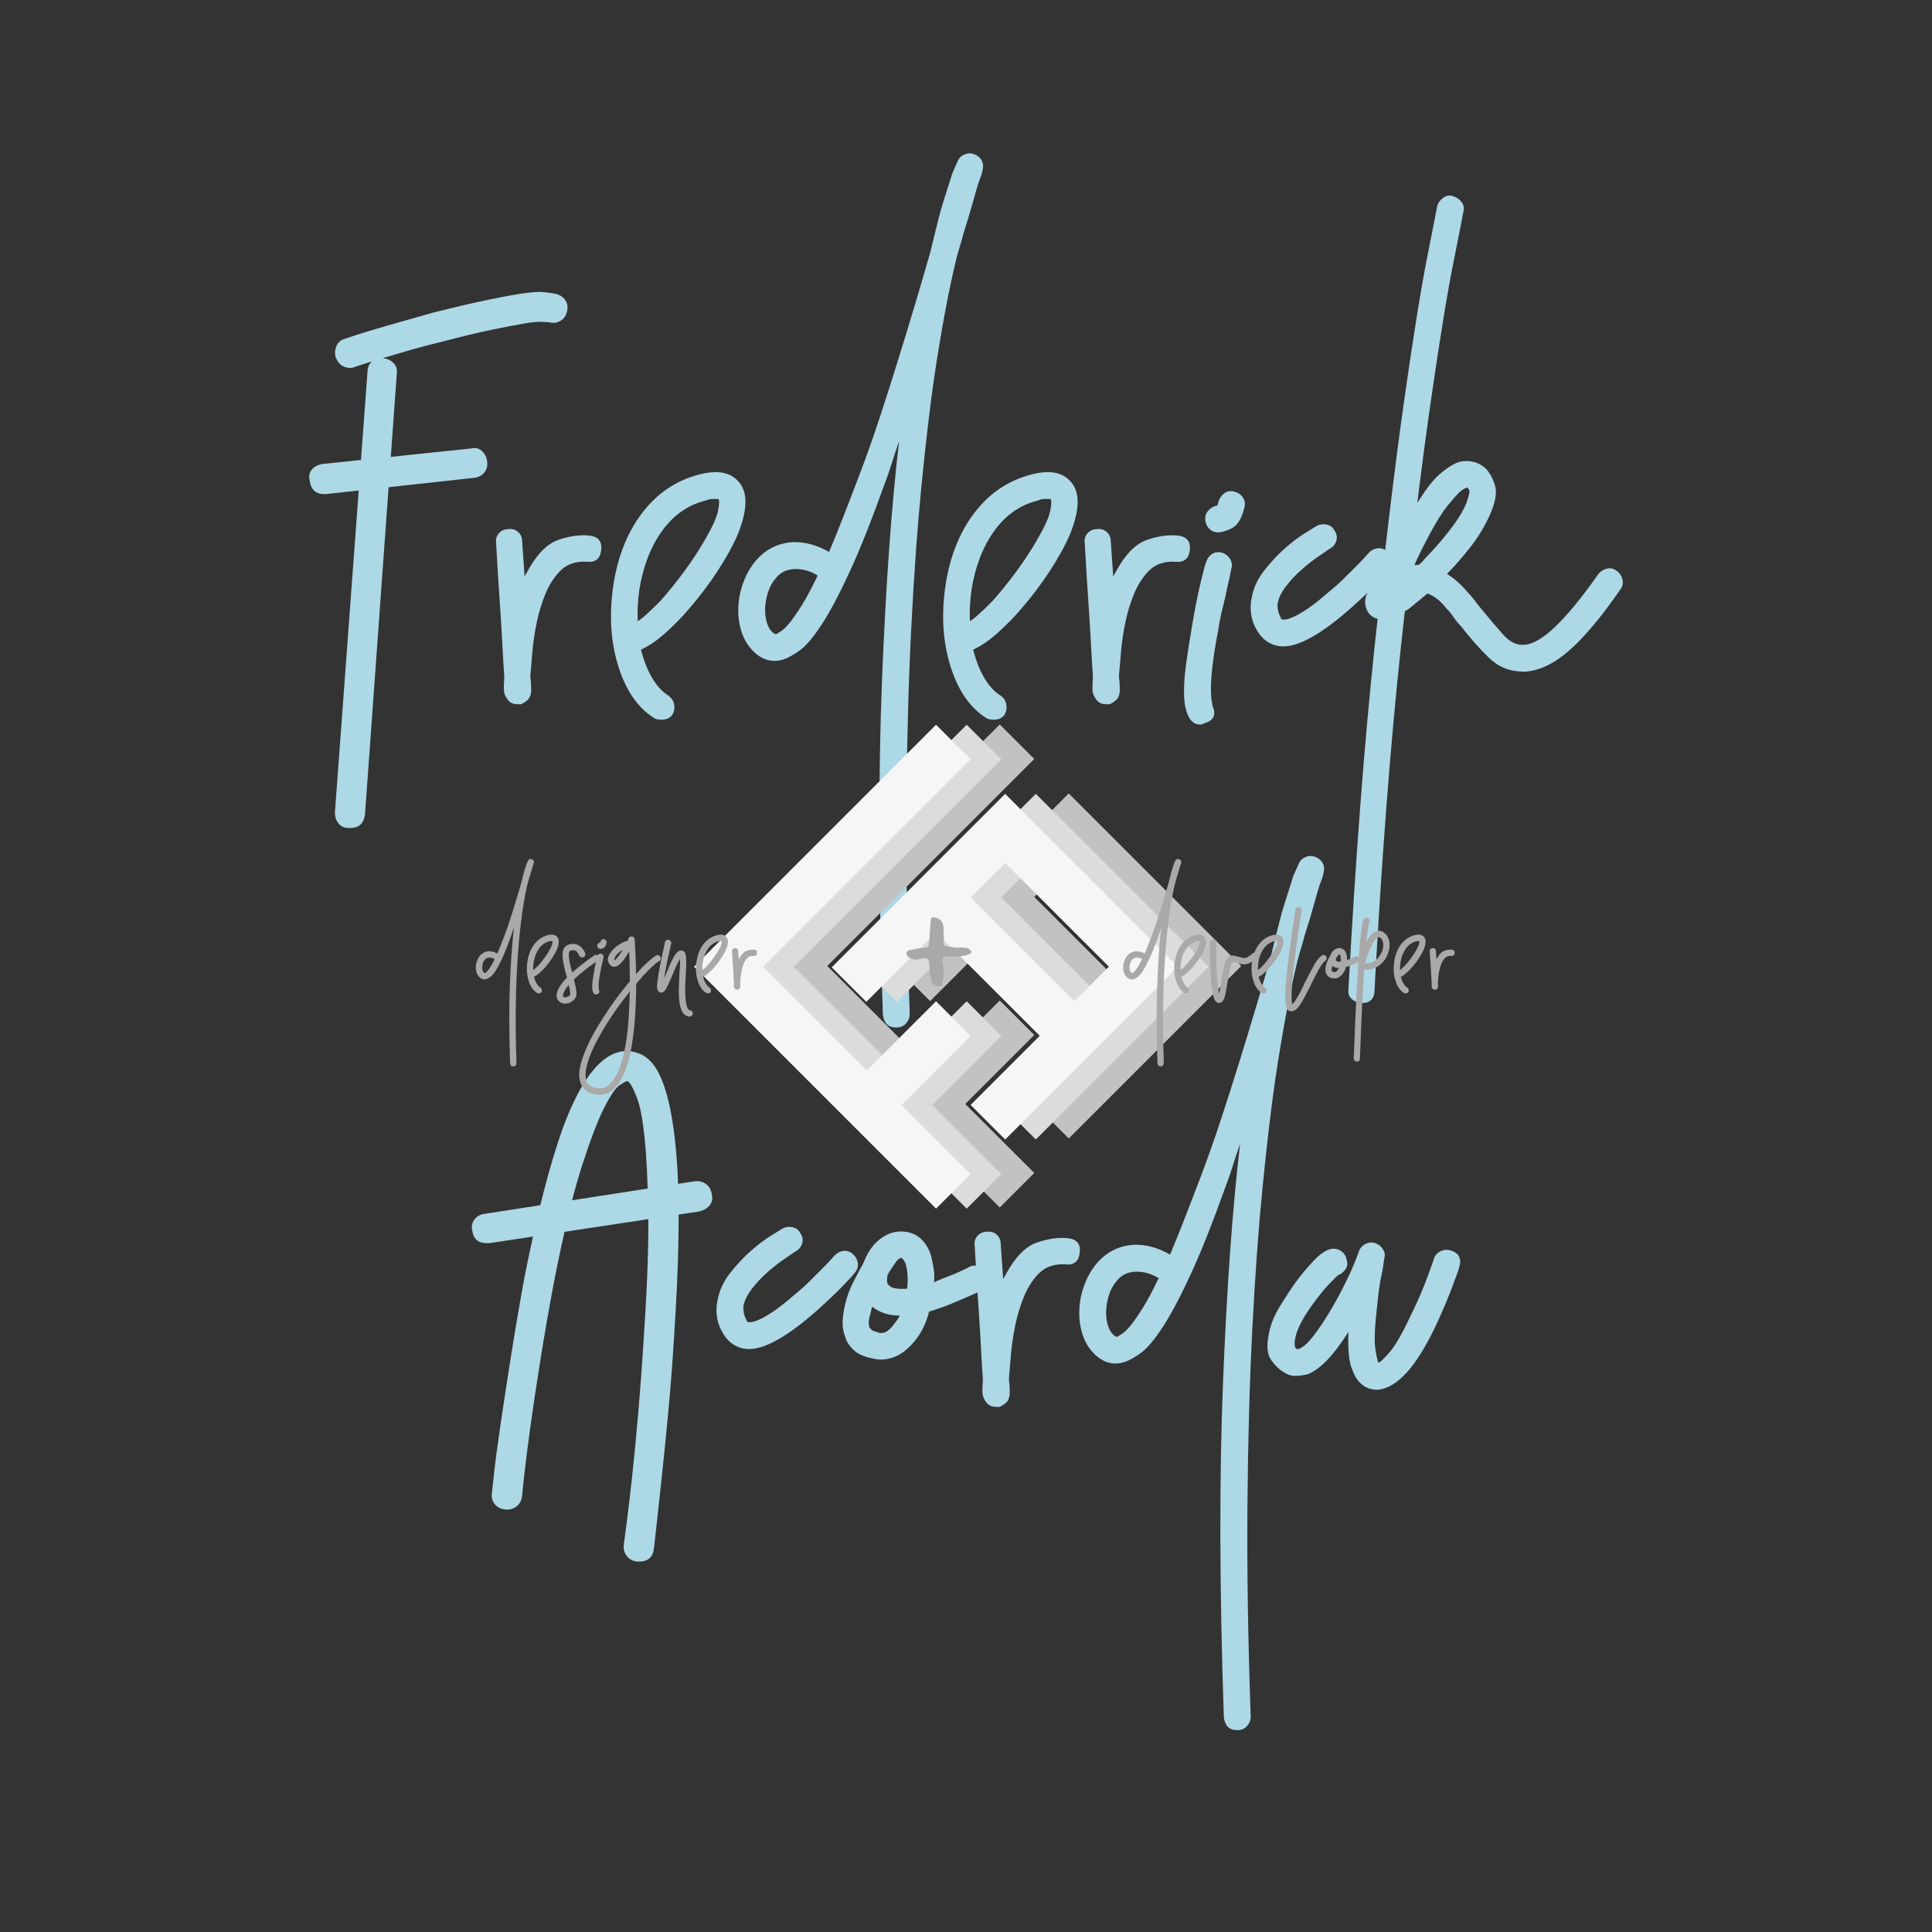 <?xml version="1.0" encoding="utf-8"?>
<svg viewBox="263.516 207.391 600 600" width="600" height="600" xmlns="http://www.w3.org/2000/svg">
  <rect x="263.516" y="207.391" width="600" height="600" fill="#333333" stroke="none"/>
  <path d="M 462.049 692.346 L 461.289 692.346 C 459.942 692.179 458.889 691.589 458.129 690.576 C 457.369 689.569 457.076 688.389 457.249 687.036 C 457.249 687.036 457.502 685.139 458.009 681.346 C 458.509 677.553 459.099 672.579 459.779 666.426 C 460.452 660.273 461.126 653.233 461.799 645.306 C 462.472 637.386 463.062 629.209 463.569 620.776 C 464.582 605.603 465.002 593.213 464.829 583.606 C 464.662 573.993 464.286 566.363 463.699 560.716 C 463.106 555.069 462.346 551.023 461.419 548.576 C 460.492 546.129 459.692 544.486 459.019 543.646 C 458.679 543.306 458.426 543.136 458.259 543.136 C 458.092 543.136 457.376 543.516 456.109 544.276 C 454.842 545.036 453.199 547.396 451.179 551.356 C 449.152 555.323 446.792 561.519 444.099 569.946 C 441.399 578.379 438.532 590.349 435.499 605.856 C 433.979 613.949 432.586 621.959 431.319 629.886 C 430.059 637.806 429.006 644.843 428.159 650.996 C 427.319 657.156 426.689 662.173 426.269 666.046 C 425.842 669.926 425.629 671.949 425.629 672.116 C 425.462 673.469 424.872 674.523 423.859 675.276 C 422.852 676.036 421.672 676.333 420.319 676.166 C 418.972 675.999 417.919 675.449 417.159 674.516 C 416.399 673.589 416.106 672.453 416.279 671.106 C 416.279 671.106 416.489 669.166 416.909 665.286 C 417.329 661.413 418.002 656.313 418.929 649.986 C 419.856 643.666 420.952 636.503 422.219 628.496 C 423.486 620.483 424.876 612.346 426.389 604.086 C 430.269 584.533 434.232 569.106 438.279 557.806 C 444.179 541.793 450.839 533.786 458.259 533.786 C 459.272 533.786 460.496 534.036 461.929 534.536 C 463.356 535.043 464.746 536.056 466.099 537.576 C 470.312 542.636 472.926 553.846 473.939 571.206 C 474.272 577.786 474.356 585.249 474.189 593.596 C 474.022 601.943 473.602 611.173 472.929 621.286 C 472.422 629.886 471.789 638.189 471.029 646.196 C 470.269 654.203 469.552 661.326 468.879 667.566 C 468.206 673.806 467.659 678.823 467.239 682.616 C 466.812 686.409 466.599 688.306 466.599 688.306 C 466.266 690.999 464.749 692.346 462.049 692.346 Z M 415.519 593.466 L 414.759 593.466 C 412.059 593.466 410.542 592.203 410.209 589.676 C 409.869 588.323 410.079 587.143 410.839 586.136 C 411.599 585.123 412.652 584.533 413.999 584.366 L 479.249 574.246 C 480.596 574.079 481.776 574.373 482.789 575.126 C 483.802 575.886 484.392 576.943 484.559 578.296 C 484.899 579.643 484.689 580.779 483.929 581.706 C 483.169 582.633 482.116 583.266 480.769 583.606 L 415.519 593.466 Z M 496.179 626.346 C 493.652 626.346 491.462 625.419 489.609 623.566 C 489.609 623.393 489.522 623.306 489.349 623.306 C 486.482 619.766 485.472 615.806 486.319 611.426 C 486.825 608.386 488.089 605.559 490.109 602.946 C 492.135 600.333 494.285 598.016 496.559 595.996 C 498.839 593.969 500.945 592.366 502.879 591.186 C 504.819 590.006 506.042 589.249 506.549 588.916 C 507.562 588.409 508.615 588.283 509.709 588.536 C 510.809 588.789 511.609 589.423 512.109 590.436 C 512.789 591.443 512.959 592.496 512.619 593.596 C 512.279 594.689 511.605 595.489 510.599 595.996 C 509.585 596.669 508.235 597.596 506.549 598.776 C 504.862 599.956 503.175 601.306 501.489 602.826 C 499.802 604.339 498.285 605.983 496.939 607.756 C 495.592 609.523 494.749 611.249 494.409 612.936 C 494.242 614.623 494.665 616.309 495.679 617.996 C 495.845 617.996 496.182 617.996 496.689 617.996 C 497.195 617.996 498.039 617.743 499.219 617.236 C 500.399 616.729 501.872 615.886 503.639 614.706 C 505.412 613.526 507.645 611.756 510.339 609.396 C 512.025 608.049 513.629 606.616 515.149 605.096 C 516.669 603.583 518.019 602.236 519.199 601.056 C 520.545 599.703 521.725 598.436 522.739 597.256 C 523.579 596.416 524.545 595.953 525.639 595.866 C 526.739 595.786 527.709 596.166 528.549 597.006 C 529.395 597.853 529.859 598.823 529.939 599.916 C 530.025 601.009 529.649 601.979 528.809 602.826 C 528.809 602.993 527.712 604.213 525.519 606.486 C 523.325 608.766 520.629 611.339 517.429 614.206 C 508.322 622.299 501.239 626.346 496.179 626.346 Z M 536.888 629.626 C 536.215 629.626 535.201 629.459 533.848 629.126 C 531.488 628.619 529.678 627.733 528.418 626.466 C 527.151 625.206 526.348 623.899 526.008 622.546 C 525.335 620.859 525.081 619.006 525.248 616.986 C 525.421 614.966 525.801 612.943 526.388 610.916 C 526.981 608.896 527.785 606.916 528.798 604.976 C 529.805 603.036 530.731 601.306 531.578 599.786 C 531.745 599.453 531.911 599.073 532.078 598.646 C 532.251 598.226 532.421 597.849 532.588 597.516 C 533.935 594.816 535.705 592.793 537.898 591.446 C 540.091 590.093 542.368 589.586 544.728 589.926 C 548.435 590.433 551.048 592.793 552.568 597.006 C 552.901 598.353 553.195 599.743 553.448 601.176 C 553.701 602.609 553.745 604.086 553.578 605.606 C 555.098 604.933 556.741 604.259 558.508 603.586 C 560.281 602.906 562.178 602.063 564.198 601.056 C 565.211 600.383 566.265 600.256 567.358 600.676 C 568.458 601.096 569.258 601.813 569.758 602.826 C 570.265 603.833 570.351 604.886 570.018 605.986 C 569.678 607.079 569.001 607.879 567.988 608.386 C 564.955 609.733 562.131 610.956 559.518 612.056 C 556.905 613.149 554.418 614.033 552.058 614.706 C 551.045 618.753 549.275 622.126 546.748 624.826 C 543.881 628.026 540.595 629.626 536.888 629.626 Z M 534.358 613.196 C 534.018 614.543 533.721 615.763 533.468 616.856 C 533.215 617.956 533.258 618.926 533.598 619.766 C 533.765 619.933 533.975 620.143 534.228 620.396 C 534.481 620.649 535.031 620.863 535.878 621.036 C 536.385 621.369 537.058 621.453 537.898 621.286 C 538.738 621.119 539.665 620.446 540.678 619.266 C 541.018 618.759 541.398 618.253 541.818 617.746 C 542.238 617.239 542.618 616.649 542.958 615.976 C 539.585 615.976 536.718 615.049 534.358 613.196 Z M 539.158 603.326 C 538.825 605.186 538.995 606.283 539.668 606.616 C 540.341 607.463 542.195 607.799 545.228 607.626 C 545.401 606.113 545.445 604.679 545.358 603.326 C 545.271 601.979 545.061 600.799 544.728 599.786 C 544.388 598.946 543.965 598.356 543.458 598.016 C 543.125 598.016 542.705 598.269 542.198 598.776 C 541.858 599.116 541.605 599.453 541.438 599.786 C 541.098 600.293 540.718 600.843 540.298 601.436 C 539.878 602.023 539.498 602.653 539.158 603.326 Z M 574.049 644.296 L 572.789 644.296 C 571.436 644.296 570.422 643.793 569.749 642.786 C 569.242 642.106 568.906 641.429 568.739 640.756 C 568.572 640.083 568.572 638.566 568.739 636.206 L 568.739 635.446 C 568.572 633.253 568.402 630.473 568.229 627.106 C 568.062 623.733 567.852 620.149 567.599 616.356 C 567.346 612.563 567.092 608.726 566.839 604.846 C 566.586 600.966 566.376 597.426 566.209 594.226 C 566.042 593.046 566.339 592.033 567.099 591.186 C 567.852 590.346 568.822 589.926 570.009 589.926 C 571.189 589.759 572.199 590.053 573.039 590.806 C 573.879 591.566 574.299 592.536 574.299 593.716 C 574.472 596.076 574.726 599.703 575.059 604.596 C 575.232 604.256 575.402 603.959 575.569 603.706 C 575.736 603.453 575.902 603.159 576.069 602.826 C 578.936 597.599 582.139 594.396 585.679 593.216 C 589.226 592.036 592.432 591.613 595.299 591.946 C 597.992 592.286 599.172 593.803 598.839 596.496 C 598.499 599.196 596.979 600.379 594.279 600.046 C 590.912 599.873 588.216 600.799 586.189 602.826 C 584.336 604.679 582.819 606.996 581.639 609.776 C 580.459 612.563 579.532 615.556 578.859 618.756 C 578.186 621.963 577.722 625.083 577.469 628.116 C 577.216 631.149 577.002 633.676 576.829 635.696 C 577.002 637.049 577.089 638.106 577.089 638.866 C 577.089 639.619 577.089 640.166 577.089 640.506 C 576.916 641.686 576.536 642.529 575.949 643.036 C 575.356 643.543 574.722 643.963 574.049 644.296 Z M 647.881 744.696 L 647.631 744.696 C 645.271 744.696 643.924 743.349 643.591 740.656 C 642.238 700.863 642.151 666.216 643.331 636.716 C 644.511 607.209 646.281 582.509 648.641 562.616 C 647.801 564.976 647.044 567.249 646.371 569.436 C 645.698 571.629 644.938 573.823 644.091 576.016 C 640.044 587.309 636.421 596.413 633.221 603.326 C 630.014 610.239 627.148 615.636 624.621 619.516 C 622.088 623.396 619.854 626.053 617.921 627.486 C 615.981 628.913 614.251 629.879 612.731 630.386 C 609.531 631.399 606.581 630.726 603.881 628.366 C 602.028 626.679 600.678 624.613 599.831 622.166 C 598.991 619.726 598.614 617.156 598.701 614.456 C 598.781 611.756 599.284 609.143 600.211 606.616 C 601.138 604.089 602.361 601.899 603.881 600.046 C 606.914 596.333 610.791 594.309 615.511 593.976 C 619.224 593.803 623.018 594.813 626.891 597.006 C 628.244 593.806 629.678 590.266 631.191 586.386 C 632.711 582.506 634.398 578.123 636.251 573.236 C 638.444 567.503 640.551 561.559 642.571 555.406 C 644.598 549.253 646.538 543.183 648.391 537.196 C 650.244 531.209 652.014 525.393 653.701 519.746 C 655.388 514.099 656.904 508.916 658.251 504.196 C 658.931 501.496 659.521 499.093 660.021 496.986 C 660.528 494.879 661.034 492.899 661.541 491.046 C 662.388 488.179 663.104 485.859 663.691 484.086 C 664.284 482.319 664.748 480.846 665.081 479.666 C 665.928 477.639 666.561 476.206 666.981 475.366 C 667.401 474.519 668.034 473.929 668.881 473.596 C 670.394 472.916 671.911 473.166 673.431 474.346 C 674.444 475.359 674.864 476.456 674.691 477.636 C 674.524 478.816 674.271 479.829 673.931 480.676 C 673.424 481.856 672.751 484.006 671.911 487.126 C 671.071 490.239 669.974 493.906 668.621 498.126 C 668.288 499.473 667.908 500.819 667.481 502.166 C 667.061 503.519 666.684 504.869 666.351 506.216 C 663.991 515.996 661.714 528.219 659.521 542.886 C 658.174 552.326 656.868 563.453 655.601 576.266 C 654.334 589.079 653.281 603.663 652.441 620.016 C 651.594 636.376 651.088 654.586 650.921 674.646 C 650.754 694.713 651.091 716.633 651.931 740.406 C 651.931 741.586 651.551 742.596 650.791 743.436 C 650.038 744.276 649.068 744.696 647.881 744.696 Z M 616.531 602.316 C 613.831 602.316 611.721 603.329 610.201 605.356 C 609.194 606.536 608.438 607.926 607.931 609.526 C 607.424 611.126 607.128 612.726 607.041 614.326 C 606.961 615.933 607.131 617.453 607.551 618.886 C 607.971 620.319 608.601 621.373 609.441 622.046 C 609.781 622.379 610.121 622.546 610.461 622.546 C 610.794 622.379 611.341 622.043 612.101 621.536 C 612.861 621.029 613.748 620.146 614.761 618.886 C 615.768 617.619 616.988 615.849 618.421 613.576 C 619.854 611.296 621.498 608.216 623.351 604.336 C 621.164 602.989 618.891 602.316 616.531 602.316 Z M 691.622 638.986 L 691.122 638.986 C 688.929 638.986 687.072 638.143 685.552 636.456 C 684.712 635.616 683.912 634.099 683.152 631.906 C 682.392 629.713 682.099 626.089 682.272 621.036 C 677.719 628.283 673.502 632.666 669.622 634.186 C 668.276 634.519 666.969 634.686 665.702 634.686 C 664.436 634.686 663.212 634.266 662.032 633.426 C 660.852 632.753 659.632 631.573 658.372 629.886 C 657.106 628.199 656.809 625.586 657.482 622.046 C 657.989 619.013 659.212 615.936 661.152 612.816 C 663.092 609.696 664.736 607.209 666.082 605.356 C 667.429 603.496 669.159 601.429 671.272 599.156 C 673.379 596.883 675.276 595.576 676.962 595.236 C 678.142 595.069 679.196 595.323 680.122 595.996 C 681.049 596.669 681.596 597.596 681.762 598.776 C 682.102 599.789 681.976 600.716 681.382 601.556 C 680.796 602.403 680.079 602.993 679.232 603.326 C 678.726 603.666 677.756 604.596 676.322 606.116 C 674.889 607.629 673.246 609.649 671.392 612.176 C 667.512 617.403 665.572 621.619 665.572 624.826 C 665.572 625.666 665.826 626.173 666.332 626.346 L 666.842 626.346 C 668.189 625.839 669.706 624.489 671.392 622.296 C 673.079 620.103 674.809 617.533 676.582 614.586 C 678.349 611.633 680.032 608.513 681.632 605.226 C 683.239 601.939 684.546 598.863 685.552 595.996 C 685.892 594.983 686.569 594.223 687.582 593.716 C 688.589 593.209 689.599 593.126 690.612 593.466 C 691.626 593.806 692.426 594.439 693.012 595.366 C 693.606 596.293 693.732 597.263 693.392 598.276 C 693.226 599.789 692.976 601.389 692.642 603.076 C 692.302 604.423 692.006 606.066 691.752 608.006 C 691.499 609.946 691.289 611.843 691.122 613.696 C 690.449 619.596 690.279 623.726 690.612 626.086 C 690.952 628.446 691.289 629.966 691.622 630.646 C 692.302 630.306 693.482 629.166 695.162 627.226 C 696.849 625.286 699.126 621.283 701.992 615.216 C 704.019 611.003 705.662 607.166 706.922 603.706 C 708.189 600.253 708.822 598.443 708.822 598.276 C 709.162 597.263 709.836 596.503 710.842 595.996 C 711.856 595.489 712.952 595.406 714.132 595.746 C 716.666 596.586 717.509 598.356 716.662 601.056 C 716.662 601.223 715.989 603.119 714.642 606.746 C 713.289 610.366 711.602 614.369 709.582 618.756 C 706.376 625.503 703.299 630.476 700.352 633.676 C 697.399 636.883 694.489 638.653 691.622 638.986 Z" style="text-transform: capitalize; white-space: pre; fill: rgb(173, 216, 230);" transform="matrix(1, 0, 0, 1, 0, 0)"/>
  <path d="M 372.328 464.527 L 371.818 464.527 C 370.471 464.527 369.418 464.064 368.658 463.137 C 367.905 462.21 367.528 461.074 367.528 459.727 L 377.638 322.907 C 377.638 321.56 378.101 320.464 379.028 319.617 C 379.955 318.777 381.095 318.44 382.448 318.607 C 383.795 318.774 384.888 319.28 385.728 320.127 C 386.575 320.967 386.915 322.064 386.748 323.417 L 376.878 460.227 C 376.545 463.094 375.028 464.527 372.328 464.527 Z M 372.328 321.647 C 370.135 321.647 368.618 320.55 367.778 318.357 C 367.438 317.177 367.521 315.997 368.028 314.817 C 368.535 313.637 369.461 312.877 370.808 312.537 C 370.808 312.537 371.568 312.284 373.088 311.777 C 374.608 311.27 376.631 310.64 379.158 309.887 C 381.685 309.127 384.591 308.284 387.878 307.357 C 391.171 306.43 394.588 305.46 398.128 304.447 C 404.868 302.76 410.471 301.454 414.938 300.527 C 419.411 299.6 423.081 298.927 425.948 298.507 C 428.808 298.08 430.998 297.954 432.518 298.127 C 434.038 298.294 435.218 298.46 436.058 298.627 C 437.405 298.967 438.418 299.64 439.098 300.647 C 439.771 301.66 439.938 302.844 439.598 304.197 C 439.265 305.544 438.548 306.51 437.448 307.097 C 436.355 307.69 435.218 307.817 434.038 307.477 C 433.698 307.477 432.938 307.437 431.758 307.357 C 430.578 307.27 428.765 307.437 426.318 307.857 C 423.878 308.277 420.591 308.91 416.458 309.757 C 412.331 310.597 407.065 311.86 400.658 313.547 C 397.111 314.394 393.738 315.28 390.538 316.207 C 387.331 317.134 384.465 317.977 381.938 318.737 C 379.411 319.497 377.388 320.127 375.868 320.627 C 374.348 321.134 373.588 321.387 373.588 321.387 C 373.255 321.56 372.835 321.647 372.328 321.647 Z M 364.738 360.837 L 364.238 360.837 C 361.538 360.837 360.021 359.407 359.688 356.547 C 359.348 355.194 359.598 354.054 360.438 353.127 C 361.285 352.2 362.381 351.654 363.728 351.487 L 409.758 346.677 C 411.105 346.344 412.241 346.597 413.168 347.437 C 414.095 348.284 414.645 349.38 414.818 350.727 C 414.985 352.074 414.688 353.21 413.928 354.137 C 413.168 355.064 412.115 355.614 410.768 355.787 L 364.738 360.837 Z M 425.424 426.087 L 424.164 426.087 C 422.811 426.087 421.798 425.584 421.124 424.577 C 420.618 423.897 420.281 423.22 420.114 422.547 C 419.948 421.874 419.948 420.357 420.114 417.997 L 420.114 417.237 C 419.948 415.044 419.778 412.264 419.604 408.897 C 419.438 405.524 419.228 401.94 418.974 398.147 C 418.721 394.354 418.468 390.517 418.214 386.637 C 417.961 382.757 417.751 379.217 417.584 376.017 C 417.418 374.837 417.714 373.824 418.474 372.977 C 419.228 372.137 420.198 371.717 421.384 371.717 C 422.564 371.55 423.574 371.844 424.414 372.597 C 425.254 373.357 425.674 374.327 425.674 375.507 C 425.848 377.867 426.101 381.494 426.434 386.387 C 426.608 386.047 426.778 385.75 426.944 385.497 C 427.111 385.244 427.278 384.95 427.444 384.617 C 430.311 379.39 433.514 376.187 437.054 375.007 C 440.601 373.827 443.808 373.404 446.674 373.737 C 449.368 374.077 450.548 375.594 450.214 378.287 C 449.874 380.987 448.354 382.17 445.654 381.837 C 442.288 381.664 439.591 382.59 437.564 384.617 C 435.711 386.47 434.194 388.787 433.014 391.567 C 431.834 394.354 430.908 397.347 430.234 400.547 C 429.561 403.754 429.098 406.874 428.844 409.907 C 428.591 412.94 428.378 415.467 428.204 417.487 C 428.378 418.84 428.464 419.897 428.464 420.657 C 428.464 421.41 428.464 421.957 428.464 422.297 C 428.291 423.477 427.911 424.32 427.324 424.827 C 426.731 425.334 426.098 425.754 425.424 426.087 Z M 468.916 430.897 C 467.903 430.897 467.143 430.727 466.636 430.387 C 461.576 427.187 457.866 421.794 455.506 414.207 C 453.146 406.62 452.643 398.274 453.996 389.167 C 455.343 380.234 458.333 372.73 462.966 366.657 C 467.606 360.59 473.466 356.63 480.546 354.777 C 486.279 353.257 490.409 354.014 492.936 357.047 C 495.803 360.254 495.719 365.65 492.686 373.237 C 491.166 376.777 489.059 380.61 486.366 384.737 C 483.666 388.87 480.629 392.877 477.256 396.757 C 475.236 399.117 472.919 401.477 470.306 403.837 C 467.693 406.197 465.119 407.967 462.586 409.147 C 463.433 412.52 464.573 415.427 466.006 417.867 C 467.439 420.314 469.083 422.127 470.936 423.307 C 471.949 423.98 472.583 424.867 472.836 425.967 C 473.089 427.06 472.963 428.114 472.456 429.127 C 471.783 430.307 470.603 430.897 468.916 430.897 Z M 486.616 362.357 L 485.856 362.357 C 485.523 362.357 485.103 362.357 484.596 362.357 C 484.089 362.357 483.413 362.527 482.566 362.867 C 477.173 364.214 472.706 367.334 469.166 372.227 C 465.626 377.114 463.266 383.18 462.086 390.427 C 461.579 394.14 461.409 397.43 461.576 400.297 C 462.423 399.79 463.436 398.987 464.616 397.887 C 465.796 396.794 467.143 395.487 468.656 393.967 C 471.189 391.107 473.636 388.074 475.996 384.867 C 478.356 381.667 480.463 378.464 482.316 375.257 C 484.676 371.21 486.066 368.177 486.486 366.157 C 486.913 364.13 486.956 362.864 486.616 362.357 Z M 541.985 526.487 L 541.735 526.487 C 539.374 526.487 538.028 525.14 537.694 522.447 C 536.341 482.654 536.254 448.007 537.435 418.507 C 538.615 389 540.384 364.3 542.744 344.407 C 541.905 346.767 541.148 349.04 540.475 351.227 C 539.801 353.42 539.041 355.614 538.194 357.807 C 534.148 369.1 530.524 378.204 527.324 385.117 C 524.118 392.03 521.251 397.427 518.725 401.307 C 516.191 405.187 513.958 407.844 512.024 409.277 C 510.084 410.704 508.355 411.67 506.834 412.177 C 503.635 413.19 500.684 412.517 497.984 410.157 C 496.131 408.47 494.781 406.404 493.934 403.957 C 493.095 401.517 492.718 398.947 492.804 396.247 C 492.885 393.547 493.388 390.934 494.315 388.407 C 495.241 385.88 496.464 383.69 497.984 381.837 C 501.018 378.124 504.894 376.1 509.614 375.767 C 513.328 375.594 517.121 376.604 520.995 378.797 C 522.348 375.597 523.781 372.057 525.295 368.177 C 526.814 364.297 528.501 359.914 530.355 355.027 C 532.548 349.294 534.655 343.35 536.675 337.197 C 538.701 331.044 540.641 324.974 542.494 318.987 C 544.348 313 546.118 307.184 547.805 301.537 C 549.491 295.89 551.008 290.707 552.355 285.987 C 553.035 283.287 553.624 280.884 554.124 278.777 C 554.631 276.67 555.138 274.69 555.644 272.837 C 556.491 269.97 557.208 267.65 557.795 265.877 C 558.388 264.11 558.851 262.637 559.185 261.457 C 560.031 259.43 560.665 257.997 561.084 257.157 C 561.504 256.31 562.138 255.72 562.985 255.387 C 564.498 254.707 566.014 254.957 567.535 256.137 C 568.548 257.15 568.968 258.247 568.795 259.427 C 568.628 260.607 568.374 261.62 568.035 262.467 C 567.528 263.647 566.855 265.797 566.014 268.917 C 565.175 272.03 564.078 275.697 562.725 279.917 C 562.391 281.264 562.011 282.61 561.584 283.957 C 561.165 285.31 560.788 286.66 560.454 288.007 C 558.095 297.787 555.818 310.01 553.624 324.677 C 552.278 334.117 550.971 345.244 549.704 358.057 C 548.438 370.87 547.384 385.454 546.545 401.807 C 545.698 418.167 545.191 436.377 545.024 456.437 C 544.858 476.504 545.194 498.424 546.035 522.197 C 546.035 523.377 545.655 524.387 544.894 525.227 C 544.141 526.067 543.171 526.487 541.985 526.487 Z M 510.635 384.107 C 507.934 384.107 505.824 385.12 504.304 387.147 C 503.298 388.327 502.541 389.717 502.035 391.317 C 501.528 392.917 501.231 394.517 501.144 396.117 C 501.065 397.724 501.234 399.244 501.655 400.677 C 502.074 402.11 502.704 403.164 503.544 403.837 C 503.885 404.17 504.225 404.337 504.565 404.337 C 504.898 404.17 505.445 403.834 506.204 403.327 C 506.964 402.82 507.851 401.937 508.864 400.677 C 509.871 399.41 511.091 397.64 512.524 395.367 C 513.958 393.087 515.601 390.007 517.454 386.127 C 515.268 384.78 512.995 384.107 510.635 384.107 Z M 572.076 430.897 C 571.063 430.897 570.303 430.727 569.796 430.387 C 564.736 427.187 561.026 421.794 558.666 414.207 C 556.306 406.62 555.803 398.274 557.156 389.167 C 558.503 380.234 561.493 372.73 566.126 366.657 C 570.766 360.59 576.626 356.63 583.706 354.777 C 589.439 353.257 593.569 354.014 596.096 357.047 C 598.963 360.254 598.879 365.65 595.846 373.237 C 594.326 376.777 592.219 380.61 589.526 384.737 C 586.826 388.87 583.789 392.877 580.416 396.757 C 578.396 399.117 576.079 401.477 573.466 403.837 C 570.853 406.197 568.279 407.967 565.746 409.147 C 566.593 412.52 567.733 415.427 569.166 417.867 C 570.599 420.314 572.243 422.127 574.096 423.307 C 575.109 423.98 575.743 424.867 575.996 425.967 C 576.249 427.06 576.123 428.114 575.616 429.127 C 574.943 430.307 573.763 430.897 572.076 430.897 Z M 589.776 362.357 L 589.016 362.357 C 588.683 362.357 588.263 362.357 587.756 362.357 C 587.249 362.357 586.573 362.527 585.726 362.867 C 580.333 364.214 575.866 367.334 572.326 372.227 C 568.786 377.114 566.426 383.18 565.246 390.427 C 564.739 394.14 564.569 397.43 564.736 400.297 C 565.583 399.79 566.596 398.987 567.776 397.887 C 568.956 396.794 570.303 395.487 571.816 393.967 C 574.349 391.107 576.796 388.074 579.156 384.867 C 581.516 381.667 583.623 378.464 585.476 375.257 C 587.836 371.21 589.226 368.177 589.646 366.157 C 590.073 364.13 590.116 362.864 589.776 362.357 Z M 608.224 426.087 L 606.964 426.087 C 605.611 426.087 604.598 425.584 603.924 424.577 C 603.418 423.897 603.081 423.22 602.914 422.547 C 602.748 421.874 602.748 420.357 602.914 417.997 L 602.914 417.237 C 602.748 415.044 602.578 412.264 602.405 408.897 C 602.238 405.524 602.028 401.94 601.774 398.147 C 601.521 394.354 601.268 390.517 601.014 386.637 C 600.761 382.757 600.551 379.217 600.384 376.017 C 600.218 374.837 600.514 373.824 601.274 372.977 C 602.028 372.137 602.998 371.717 604.184 371.717 C 605.364 371.55 606.374 371.844 607.214 372.597 C 608.054 373.357 608.474 374.327 608.474 375.507 C 608.648 377.867 608.901 381.494 609.234 386.387 C 609.408 386.047 609.578 385.75 609.744 385.497 C 609.911 385.244 610.078 384.95 610.244 384.617 C 613.111 379.39 616.314 376.187 619.854 375.007 C 623.401 373.827 626.608 373.404 629.474 373.737 C 632.168 374.077 633.348 375.594 633.014 378.287 C 632.674 380.987 631.155 382.17 628.454 381.837 C 625.088 381.664 622.391 382.59 620.364 384.617 C 618.511 386.47 616.994 388.787 615.814 391.567 C 614.634 394.354 613.708 397.347 613.034 400.547 C 612.361 403.754 611.898 406.874 611.644 409.907 C 611.391 412.94 611.178 415.467 611.004 417.487 C 611.178 418.84 611.264 419.897 611.264 420.657 C 611.264 421.41 611.264 421.957 611.264 422.297 C 611.091 423.477 610.711 424.32 610.124 424.827 C 609.531 425.334 608.898 425.754 608.224 426.087 Z M 636.286 432.417 C 634.6 432.417 633.336 431.487 632.496 429.627 C 632.156 428.954 631.86 428.027 631.606 426.847 C 631.353 425.667 631.226 423.98 631.226 421.787 C 631.226 419.6 631.436 416.904 631.856 413.697 C 632.283 410.497 632.916 406.45 633.756 401.557 C 634.603 396.497 635.49 392.03 636.416 388.157 C 637.343 384.277 637.89 382.254 638.056 382.087 C 638.396 380.907 639.03 380.02 639.956 379.427 C 640.883 378.84 641.936 378.714 643.116 379.047 C 644.13 379.387 644.93 380.02 645.516 380.947 C 646.11 381.874 646.236 382.927 645.896 384.107 C 645.556 385.96 645.136 387.9 644.636 389.927 C 644.296 391.78 643.83 393.844 643.236 396.117 C 642.65 398.397 642.186 400.717 641.846 403.077 C 641.006 407.457 640.416 411.124 640.076 414.077 C 639.743 417.03 639.576 419.39 639.576 421.157 C 639.576 422.93 639.66 424.237 639.826 425.077 C 639.993 425.924 640.076 426.43 640.076 426.597 C 641.256 429.297 640.5 431.067 637.806 431.907 C 637.133 432.247 636.626 432.417 636.286 432.417 Z M 641.846 372.727 C 640.666 372.727 639.7 372.307 638.946 371.467 C 638.186 370.62 637.806 369.607 637.806 368.427 C 637.806 367.414 638.186 366.53 638.946 365.777 C 639.7 365.017 640.583 364.554 641.596 364.387 C 641.596 364.214 641.64 364.087 641.726 364.007 C 641.806 363.92 641.846 363.707 641.846 363.367 C 642.186 362.187 642.82 361.26 643.746 360.587 C 644.673 359.914 645.726 359.747 646.906 360.087 C 648.086 360.42 648.973 361.05 649.566 361.977 C 650.153 362.904 650.28 363.957 649.946 365.137 C 649.1 368.51 647.793 370.62 646.026 371.467 C 644.253 372.307 642.86 372.727 641.846 372.727 Z M 662.069 408.137 C 659.542 408.137 657.352 407.21 655.499 405.357 C 655.499 405.184 655.412 405.097 655.239 405.097 C 652.372 401.557 651.362 397.597 652.209 393.217 C 652.715 390.177 653.979 387.35 655.999 384.737 C 658.025 382.124 660.175 379.807 662.449 377.787 C 664.729 375.76 666.835 374.157 668.769 372.977 C 670.709 371.797 671.932 371.04 672.439 370.707 C 673.452 370.2 674.505 370.074 675.599 370.327 C 676.699 370.58 677.499 371.214 677.999 372.227 C 678.679 373.234 678.849 374.287 678.509 375.387 C 678.169 376.48 677.495 377.28 676.489 377.787 C 675.475 378.46 674.125 379.387 672.439 380.567 C 670.752 381.747 669.065 383.097 667.379 384.617 C 665.692 386.13 664.175 387.774 662.829 389.547 C 661.482 391.314 660.639 393.04 660.299 394.727 C 660.132 396.414 660.555 398.1 661.569 399.787 C 661.735 399.787 662.072 399.787 662.579 399.787 C 663.085 399.787 663.929 399.534 665.109 399.027 C 666.289 398.52 667.762 397.677 669.529 396.497 C 671.302 395.317 673.535 393.547 676.229 391.187 C 677.915 389.84 679.519 388.407 681.039 386.887 C 682.559 385.374 683.909 384.027 685.089 382.847 C 686.435 381.494 687.615 380.227 688.629 379.047 C 689.469 378.207 690.435 377.744 691.529 377.657 C 692.629 377.577 693.599 377.957 694.439 378.797 C 695.285 379.644 695.749 380.614 695.829 381.707 C 695.915 382.8 695.539 383.77 694.699 384.617 C 694.699 384.784 693.602 386.004 691.409 388.277 C 689.215 390.557 686.519 393.13 683.319 395.997 C 674.212 404.09 667.129 408.137 662.069 408.137 Z M 686.338 518.907 L 686.088 518.907 C 684.908 518.734 683.938 518.27 683.178 517.517 C 682.418 516.757 682.121 515.787 682.288 514.607 C 684.481 474.14 687.181 438.734 690.388 408.387 C 693.588 378.04 696.621 352.75 699.488 332.517 C 702.355 312.284 704.798 297.067 706.818 286.867 C 708.845 276.667 709.858 271.484 709.858 271.317 C 710.191 270.304 710.825 269.46 711.758 268.787 C 712.685 268.114 713.651 267.944 714.658 268.277 C 715.838 268.617 716.768 269.25 717.448 270.177 C 718.121 271.104 718.288 272.157 717.948 273.337 C 717.948 273.504 716.938 278.647 714.918 288.767 C 712.891 298.88 710.445 313.97 707.578 334.037 C 704.711 354.097 701.678 379.177 698.478 409.277 C 695.271 439.37 692.575 474.564 690.388 514.857 C 690.388 517.557 689.038 518.907 686.338 518.907 Z M 736.918 415.977 L 736.668 415.977 C 732.448 415.977 728.865 414.544 725.918 411.677 C 722.965 408.81 720.055 405.52 717.188 401.807 C 716.348 400.967 715.591 400.04 714.918 399.027 C 714.245 398.02 713.485 397.094 712.638 396.247 C 710.951 394.054 709.011 392.537 706.818 391.697 C 705.811 392.537 704.801 393.38 703.788 394.227 C 702.775 395.067 701.848 395.824 701.008 396.497 C 697.295 398.857 694.428 399.954 692.408 399.787 C 689.708 399.454 688.105 398.02 687.598 395.487 C 687.265 393.8 687.645 392.2 688.738 390.687 C 689.838 389.167 691.145 387.817 692.658 386.637 C 692.658 385.964 692.741 385.374 692.908 384.867 C 693.081 384.7 693.798 383.057 695.058 379.937 C 696.325 376.817 698.055 373.317 700.248 369.437 C 704.461 361.85 707.918 356.92 710.618 354.647 C 713.311 352.367 715.501 351.06 717.188 350.727 C 720.055 350.22 722.585 350.894 724.778 352.747 C 726.125 354.1 727.138 355.914 727.818 358.187 C 728.491 360.46 727.898 363.62 726.038 367.667 C 724.525 371.04 722.505 374.33 719.978 377.537 C 717.445 380.737 715.081 383.434 712.888 385.627 C 715.081 386.974 717.105 388.744 718.958 390.937 C 719.805 391.777 720.608 392.704 721.368 393.717 C 722.121 394.73 722.921 395.744 723.768 396.757 C 726.128 399.624 728.318 402.194 730.338 404.467 C 732.365 406.74 734.475 407.794 736.668 407.627 C 741.895 407.627 749.648 400.294 759.928 385.627 C 760.601 384.78 761.488 384.234 762.588 383.987 C 763.681 383.734 764.651 383.944 765.498 384.617 C 766.505 385.29 767.135 386.217 767.388 387.397 C 767.641 388.577 767.431 389.587 766.758 390.427 C 760.691 399.194 755.298 405.6 750.578 409.647 C 745.851 413.694 741.298 415.804 736.918 415.977 Z M 719.468 359.067 L 719.218 358.817 C 718.371 358.984 717.441 359.574 716.428 360.587 C 715.588 361.434 714.451 362.74 713.018 364.507 C 711.585 366.28 709.941 368.854 708.088 372.227 C 705.895 376.267 704.125 379.807 702.778 382.847 L 704.038 382.847 C 704.545 382.507 705.008 382.084 705.428 381.577 C 705.855 381.07 706.318 380.567 706.818 380.067 C 710.191 376.52 713.018 373.147 715.298 369.947 C 717.571 366.74 718.961 364.044 719.468 361.857 C 719.635 361.35 719.761 360.844 719.848 360.337 C 719.935 359.83 719.808 359.407 719.468 359.067 Z" style="text-transform: capitalize; white-space: pre; fill: rgb(173, 216, 230);" transform="matrix(1, 0, 0, 1, 0, 0)"/>
  <g transform="matrix(1.5, 0, 0, 1.5, 241.195, 174.563)">
    <g>
      <g>
        <path d="M 186.156 221.879 L 207.585 243.308 L 221.87 229.022 L 229.014 236.164 L 214.728 250.45 L 229.014 264.735 L 221.87 271.877 L 207.585 257.593 L 207.585 257.593 L 200.441 250.45 L 200.443 250.45 L 171.87 221.879 L 221.87 171.88 L 229.014 179.022 L 186.156 221.879 Z M 257.585 236.164 L 236.156 257.591 L 229.014 250.45 L 243.299 236.164 L 221.87 214.737 L 207.453 229.152 L 200.311 222.01 L 214.728 207.593 L 214.727 207.593 L 236.156 186.164 L 243.299 193.307 L 264.727 214.737 L 271.87 221.879 L 264.727 229.022 L 264.727 229.022 L 257.585 236.164 Z M 250.441 229.022 L 257.585 221.879 L 236.156 200.451 L 229.014 207.593 L 250.441 229.022 Z" id="" style="fill: rgb(194, 194, 194);"/>
      </g>
    </g>
  </g>
  <g id="svg-1" transform="matrix(0.229, 0, 0, 0.229, 449.232, 393.104)">
    <g id="svg-1">
      <g id="svg-1">
        <path d="M265.62 500L406.25 640.63L500 546.88L546.88 593.75L453.13 687.5L546.88 781.25L500 828.12L406.25 734.38L406.25 734.38L359.37 687.5L359.38 687.5L171.87 500L500 171.88L546.88 218.75L265.62 500ZM734.38 593.75L593.75 734.37L546.88 687.5L640.63 593.75L500 453.13L405.39 547.73L358.52 500.86L453.13 406.25L453.12 406.25L593.75 265.62L640.63 312.5L781.25 453.13L828.13 500L781.25 546.88L781.25 546.88L734.38 593.75ZM687.5 546.88L734.38 500L593.75 359.38L546.88 406.25L687.5 546.88Z" id="svg-1" transform="matrix(1, 0, 0, 1, 0, 0)" style="fill: rgb(220, 220, 220);"/>
      </g>
    </g>
  </g>
  <g id="g-1" transform="matrix(0.229, 0, 0, 0.229, 439.716, 393.104)">
    <g id="g-1">
      <g id="g-1">
        <path d="M265.62 500L406.25 640.63L500 546.88L546.88 593.75L453.13 687.5L546.88 781.25L500 828.12L406.25 734.38L406.25 734.38L359.37 687.5L359.38 687.5L171.87 500L500 171.88L546.88 218.75L265.62 500ZM734.38 593.75L593.75 734.37L546.88 687.5L640.63 593.75L500 453.13L405.39 547.73L358.52 500.86L453.13 406.25L453.12 406.25L593.75 265.62L640.63 312.5L781.25 453.13L828.13 500L781.25 546.88L781.25 546.88L734.38 593.75ZM687.5 546.88L734.38 500L593.75 359.38L546.88 406.25L687.5 546.88Z" id="g-1" transform="matrix(1, 0, 0, 1, 0, 0)" style="fill: rgb(246, 246, 246);"/>
      </g>
    </g>
  </g>
  <path d="M 422.956 538.567 L 422.896 538.567 C 422.336 538.567 422.016 538.247 421.936 537.607 C 421.616 528.167 421.596 519.947 421.876 512.947 C 422.156 505.947 422.576 500.087 423.136 495.367 C 422.936 495.927 422.756 496.467 422.596 496.987 C 422.436 497.507 422.256 498.027 422.056 498.547 C 421.096 501.227 420.236 503.387 419.476 505.027 C 418.716 506.667 418.036 507.947 417.436 508.867 C 416.836 509.787 416.306 510.417 415.846 510.757 C 415.386 511.097 414.976 511.327 414.616 511.447 C 413.856 511.687 413.156 511.527 412.516 510.967 C 412.076 510.567 411.756 510.077 411.556 509.497 C 411.356 508.917 411.266 508.307 411.286 507.667 C 411.306 507.027 411.426 506.407 411.646 505.807 C 411.866 505.207 412.156 504.687 412.516 504.247 C 413.236 503.367 414.156 502.887 415.276 502.807 C 416.156 502.767 417.056 503.007 417.976 503.527 C 418.296 502.767 418.636 501.927 418.996 501.007 C 419.356 500.087 419.756 499.047 420.196 497.887 C 420.716 496.527 421.216 495.117 421.696 493.657 C 422.176 492.197 422.636 490.757 423.076 489.337 C 423.516 487.917 423.936 486.537 424.336 485.197 C 424.736 483.857 425.096 482.627 425.416 481.507 C 425.576 480.867 425.716 480.297 425.836 479.797 C 425.956 479.297 426.076 478.827 426.196 478.387 C 426.396 477.707 426.566 477.157 426.706 476.737 C 426.846 476.317 426.956 475.967 427.036 475.687 C 427.236 475.207 427.386 474.867 427.486 474.667 C 427.586 474.467 427.736 474.327 427.936 474.247 C 428.296 474.087 428.656 474.147 429.016 474.427 C 429.256 474.667 429.356 474.927 429.316 475.207 C 429.276 475.487 429.216 475.727 429.136 475.927 C 429.016 476.207 428.856 476.717 428.656 477.457 C 428.456 478.197 428.196 479.067 427.876 480.067 C 427.796 480.387 427.706 480.707 427.606 481.027 C 427.506 481.347 427.416 481.667 427.336 481.987 C 426.776 484.307 426.236 487.207 425.716 490.687 C 425.396 492.927 425.086 495.567 424.786 498.607 C 424.486 501.647 424.236 505.107 424.036 508.987 C 423.836 512.867 423.716 517.187 423.676 521.947 C 423.636 526.707 423.716 531.907 423.916 537.547 C 423.916 537.827 423.826 538.067 423.646 538.267 C 423.466 538.467 423.236 538.567 422.956 538.567 Z M 415.516 504.787 C 414.876 504.787 414.376 505.027 414.016 505.507 C 413.776 505.787 413.596 506.117 413.476 506.497 C 413.356 506.877 413.286 507.257 413.266 507.637 C 413.246 508.017 413.286 508.377 413.386 508.717 C 413.486 509.057 413.636 509.307 413.836 509.467 C 413.916 509.547 413.996 509.587 414.076 509.587 C 414.156 509.547 414.286 509.467 414.466 509.347 C 414.646 509.227 414.856 509.017 415.096 508.717 C 415.336 508.417 415.626 507.997 415.966 507.457 C 416.306 506.917 416.696 506.187 417.136 505.267 C 416.616 504.947 416.076 504.787 415.516 504.787 ZM 430.856 515.887 C 430.616 515.887 430.436 515.847 430.316 515.767 C 429.116 515.007 428.236 513.727 427.676 511.927 C 427.116 510.127 426.996 508.147 427.316 505.987 C 427.636 503.867 428.346 502.087 429.446 500.647 C 430.546 499.207 431.936 498.267 433.616 497.827 C 434.976 497.467 435.956 497.647 436.556 498.367 C 437.236 499.127 437.216 500.407 436.496 502.207 C 436.136 503.047 435.636 503.957 434.996 504.937 C 434.356 505.917 433.636 506.867 432.836 507.787 C 432.356 508.347 431.806 508.907 431.186 509.467 C 430.566 510.027 429.956 510.447 429.356 510.727 C 429.556 511.527 429.826 512.217 430.166 512.797 C 430.506 513.377 430.896 513.807 431.336 514.087 C 431.576 514.247 431.726 514.457 431.786 514.717 C 431.846 514.977 431.816 515.227 431.696 515.467 C 431.536 515.747 431.256 515.887 430.856 515.887 Z M 435.056 499.627 L 434.876 499.627 C 434.796 499.627 434.696 499.627 434.576 499.627 C 434.456 499.627 434.296 499.667 434.096 499.747 C 432.816 500.067 431.756 500.807 430.916 501.967 C 430.076 503.127 429.516 504.567 429.236 506.287 C 429.116 507.167 429.076 507.947 429.116 508.627 C 429.316 508.507 429.556 508.317 429.836 508.057 C 430.116 507.797 430.436 507.487 430.796 507.127 C 431.396 506.447 431.976 505.727 432.536 504.967 C 433.096 504.207 433.596 503.447 434.036 502.687 C 434.596 501.727 434.926 501.007 435.026 500.527 C 435.126 500.047 435.136 499.747 435.056 499.627 ZM 439.056 519.067 C 438.496 519.067 437.996 518.937 437.556 518.677 C 437.116 518.417 436.796 518.067 436.596 517.627 C 435.876 516.027 436.876 513.807 439.596 510.967 C 439.556 510.887 439.536 510.827 439.536 510.787 C 439.536 510.747 439.516 510.687 439.476 510.607 C 439.196 509.607 438.946 508.617 438.726 507.637 C 438.506 506.657 438.356 505.747 438.276 504.907 C 438.036 502.627 438.616 501.247 440.016 500.767 C 441.136 500.407 442.156 500.447 443.076 500.887 C 443.476 501.087 443.806 501.327 444.066 501.607 C 444.326 501.887 444.546 502.157 444.726 502.417 C 444.906 502.677 445.036 502.907 445.116 503.107 C 445.196 503.307 445.236 503.427 445.236 503.467 C 445.316 503.707 445.306 503.947 445.206 504.187 C 445.106 504.427 444.916 504.587 444.636 504.667 C 444.396 504.747 444.146 504.737 443.886 504.637 C 443.626 504.537 443.456 504.347 443.376 504.067 L 443.196 503.707 C 443.116 503.627 443.046 503.517 442.986 503.377 C 442.926 503.237 442.836 503.107 442.716 502.987 C 442.196 502.467 441.496 502.347 440.616 502.627 C 440.376 502.707 440.236 502.987 440.196 503.467 C 440.156 503.947 440.156 504.367 440.196 504.727 C 440.276 505.407 440.406 506.147 440.586 506.947 C 440.766 507.747 440.976 508.567 441.216 509.407 C 442.136 508.607 443.166 507.757 444.306 506.857 C 445.446 505.957 446.716 505.027 448.116 504.067 C 448.316 503.907 448.546 503.857 448.806 503.917 C 449.066 503.977 449.276 504.107 449.436 504.307 C 449.836 504.787 449.756 505.247 449.196 505.687 C 445.996 507.887 443.516 509.847 441.756 511.567 C 441.956 512.327 442.126 513.047 442.266 513.727 C 442.406 514.407 442.496 515.047 442.536 515.647 C 442.616 516.527 442.386 517.247 441.846 517.807 C 441.306 518.367 440.696 518.747 440.016 518.947 C 439.616 519.027 439.296 519.067 439.056 519.067 Z M 440.136 513.247 C 440.056 513.327 439.996 513.407 439.956 513.487 C 439.916 513.567 439.856 513.647 439.776 513.727 C 439.336 514.287 439.016 514.757 438.816 515.137 C 438.616 515.517 438.486 515.827 438.426 516.067 C 438.366 516.307 438.346 516.487 438.366 516.607 C 438.386 516.727 438.396 516.807 438.396 516.847 C 438.516 517.127 438.896 517.187 439.536 517.027 C 439.616 517.027 439.826 516.937 440.166 516.757 C 440.506 516.577 440.656 516.267 440.616 515.827 C 440.576 515.427 440.516 515.017 440.436 514.597 C 440.356 514.177 440.256 513.727 440.136 513.247 ZM 448.636 516.247 C 448.236 516.247 447.936 516.027 447.736 515.587 C 447.656 515.427 447.586 515.207 447.526 514.927 C 447.466 514.647 447.436 514.247 447.436 513.727 C 447.436 513.207 447.486 512.567 447.586 511.807 C 447.686 511.047 447.836 510.087 448.036 508.927 C 448.236 507.727 448.446 506.667 448.666 505.747 C 448.886 504.827 449.016 504.347 449.056 504.307 C 449.136 504.027 449.286 503.817 449.506 503.677 C 449.726 503.537 449.976 503.507 450.256 503.587 C 450.496 503.667 450.686 503.817 450.826 504.037 C 450.966 504.257 450.996 504.507 450.916 504.787 C 450.836 505.227 450.736 505.687 450.616 506.167 C 450.536 506.607 450.426 507.097 450.286 507.637 C 450.146 508.177 450.036 508.727 449.956 509.287 C 449.756 510.327 449.616 511.197 449.536 511.897 C 449.456 512.597 449.416 513.157 449.416 513.577 C 449.416 513.997 449.436 514.307 449.476 514.507 C 449.516 514.707 449.536 514.827 449.536 514.867 C 449.816 515.507 449.636 515.927 448.996 516.127 C 448.836 516.207 448.716 516.247 448.636 516.247 Z M 449.956 502.087 C 449.676 502.087 449.446 501.987 449.266 501.787 C 449.086 501.587 448.996 501.347 448.996 501.067 C 448.996 500.827 449.086 500.617 449.266 500.437 C 449.446 500.257 449.656 500.147 449.896 500.107 C 449.896 500.067 449.906 500.037 449.926 500.017 C 449.946 499.997 449.956 499.947 449.956 499.867 C 450.036 499.587 450.186 499.367 450.406 499.207 C 450.626 499.047 450.876 499.007 451.156 499.087 C 451.436 499.167 451.646 499.317 451.786 499.537 C 451.926 499.757 451.956 500.007 451.876 500.287 C 451.676 501.087 451.366 501.587 450.946 501.787 C 450.526 501.987 450.196 502.087 449.956 502.087 ZM 449.576 547.387 L 449.396 547.387 L 449.336 547.387 C 448.336 547.307 447.496 547.117 446.816 546.817 C 446.136 546.517 445.566 546.157 445.106 545.737 C 444.646 545.317 444.306 544.857 444.086 544.357 C 443.866 543.857 443.696 543.367 443.576 542.887 C 443.256 541.407 443.366 539.687 443.906 537.727 C 444.446 535.767 445.196 533.767 446.156 531.727 C 447.116 529.687 448.196 527.697 449.396 525.757 C 450.596 523.817 451.676 522.127 452.636 520.687 C 453.676 519.167 454.746 517.687 455.846 516.247 C 456.946 514.807 458.036 513.447 459.116 512.167 C 459.116 510.287 459.096 508.547 459.056 506.947 C 459.016 505.347 458.956 503.967 458.876 502.807 C 458.836 502.887 458.796 502.967 458.756 503.047 C 458.716 503.127 458.676 503.207 458.636 503.287 C 458.116 504.207 457.646 504.937 457.226 505.477 C 456.806 506.017 456.426 506.437 456.086 506.737 C 455.746 507.037 455.456 507.247 455.216 507.367 C 454.976 507.487 454.756 507.567 454.556 507.607 C 453.876 507.687 453.336 507.487 452.936 507.007 C 452.736 506.807 452.546 506.447 452.366 505.927 C 452.186 505.407 452.296 504.747 452.696 503.947 C 452.936 503.467 453.266 502.987 453.686 502.507 C 454.106 502.027 454.586 501.587 455.126 501.187 C 455.666 500.787 456.216 500.447 456.776 500.167 C 457.336 499.887 457.876 499.687 458.396 499.567 C 458.476 499.447 458.526 499.347 458.546 499.267 C 458.566 499.187 458.596 499.107 458.636 499.027 L 458.756 498.787 C 458.956 498.307 459.316 498.127 459.836 498.247 C 460.356 498.327 460.616 498.627 460.616 499.147 C 460.616 499.147 460.636 499.417 460.676 499.957 C 460.716 500.497 460.756 501.247 460.796 502.207 C 460.836 503.167 460.886 504.297 460.946 505.597 C 461.006 506.897 461.036 508.327 461.036 509.887 C 462.316 508.447 463.506 507.227 464.606 506.227 C 465.706 505.227 466.596 504.527 467.276 504.127 C 467.516 504.007 467.766 503.987 468.026 504.067 C 468.286 504.147 468.476 504.307 468.596 504.547 C 468.756 504.787 468.796 505.037 468.716 505.297 C 468.636 505.557 468.476 505.747 468.236 505.867 C 467.556 506.227 466.586 507.027 465.326 508.267 C 464.066 509.507 462.656 511.047 461.096 512.887 C 461.096 513.807 461.086 514.727 461.066 515.647 C 461.046 516.567 461.016 517.507 460.976 518.467 C 460.496 532.307 458.376 541.187 454.616 545.107 C 453.176 546.627 451.496 547.387 449.576 547.387 Z M 449.456 545.407 C 450.856 545.447 452.116 544.887 453.236 543.727 C 454.916 541.967 456.246 538.957 457.226 534.697 C 458.206 530.437 458.796 525.007 458.996 518.407 C 459.036 517.847 459.056 517.317 459.056 516.817 C 459.056 516.317 459.076 515.807 459.116 515.287 C 458.316 516.287 457.506 517.337 456.686 518.437 C 455.866 519.537 455.056 520.667 454.256 521.827 C 451.056 526.507 448.696 530.637 447.176 534.217 C 445.656 537.797 445.096 540.567 445.496 542.527 C 445.536 542.807 445.626 543.107 445.766 543.427 C 445.906 543.747 446.126 544.037 446.426 544.297 C 446.726 544.557 447.116 544.797 447.596 545.017 C 448.076 545.237 448.696 545.367 449.456 545.407 Z M 456.956 502.327 C 456.396 502.647 455.886 503.027 455.426 503.467 C 454.966 503.907 454.636 504.347 454.436 504.787 C 454.316 505.027 454.256 505.207 454.256 505.327 C 454.256 505.447 454.276 505.547 454.316 505.627 C 454.476 505.547 454.756 505.297 455.156 504.877 C 455.556 504.457 456.156 503.607 456.956 502.327 ZM 477.636 523.087 L 477.516 523.087 C 476.596 522.967 475.906 522.487 475.446 521.647 C 474.986 520.807 474.676 519.757 474.516 518.497 C 474.356 517.237 474.296 515.847 474.336 514.327 C 474.376 512.807 474.436 511.287 474.516 509.767 C 474.596 508.967 474.656 508.147 474.696 507.307 C 474.736 506.467 474.736 505.767 474.696 505.207 C 474.616 505.367 474.516 505.537 474.396 505.717 C 474.276 505.897 474.136 506.147 473.976 506.467 C 473.696 507.027 473.416 507.637 473.136 508.297 C 472.856 508.957 472.576 509.627 472.296 510.307 C 471.456 512.307 470.816 513.697 470.376 514.477 C 469.936 515.257 469.436 515.647 468.876 515.647 C 468.436 515.647 468.136 515.507 467.976 515.227 C 467.776 515.027 467.646 514.697 467.586 514.237 C 467.526 513.777 467.576 512.967 467.736 511.807 C 467.816 511.167 467.926 510.437 468.066 509.617 C 468.206 508.797 468.376 507.867 468.576 506.827 C 468.736 505.987 468.906 505.157 469.086 504.337 C 469.266 503.517 469.426 502.787 469.566 502.147 C 469.706 501.507 469.816 500.987 469.896 500.587 C 469.976 500.187 470.016 499.987 470.016 499.987 C 470.096 499.707 470.246 499.497 470.466 499.357 C 470.686 499.217 470.936 499.187 471.216 499.267 C 471.456 499.347 471.656 499.497 471.816 499.717 C 471.976 499.937 472.016 500.187 471.936 500.467 C 471.816 501.027 471.676 501.667 471.516 502.387 C 471.396 502.987 471.246 503.677 471.066 504.457 C 470.886 505.237 470.716 506.027 470.556 506.827 C 470.356 507.787 470.196 508.617 470.076 509.317 C 469.956 510.017 469.856 510.647 469.776 511.207 C 469.896 510.927 470.016 510.647 470.136 510.367 C 470.256 510.087 470.376 509.827 470.496 509.587 C 470.816 508.787 471.146 507.987 471.486 507.187 C 471.826 506.387 472.176 505.667 472.536 505.027 C 472.656 504.787 472.806 504.517 472.986 504.217 C 473.166 503.917 473.376 503.627 473.616 503.347 C 473.856 503.067 474.126 502.857 474.426 502.717 C 474.726 502.577 475.056 502.547 475.416 502.627 C 475.976 502.787 476.316 503.157 476.436 503.737 C 476.556 504.317 476.616 504.907 476.616 505.507 C 476.656 506.067 476.656 506.727 476.616 507.487 C 476.576 508.247 476.536 509.047 476.496 509.887 C 476.416 511.167 476.356 512.497 476.316 513.877 C 476.276 515.257 476.316 516.527 476.436 517.687 C 476.636 519.887 477.076 521.027 477.756 521.107 C 478.036 521.147 478.266 521.267 478.446 521.467 C 478.626 521.667 478.696 521.907 478.656 522.187 C 478.576 522.787 478.236 523.087 477.636 523.087 ZM 483.376 515.887 C 483.136 515.887 482.956 515.847 482.836 515.767 C 481.636 515.007 480.756 513.727 480.196 511.927 C 479.636 510.127 479.516 508.147 479.836 505.987 C 480.156 503.867 480.866 502.087 481.966 500.647 C 483.066 499.207 484.456 498.267 486.136 497.827 C 487.496 497.467 488.476 497.647 489.076 498.367 C 489.756 499.127 489.736 500.407 489.016 502.207 C 488.656 503.047 488.156 503.957 487.516 504.937 C 486.876 505.917 486.156 506.867 485.356 507.787 C 484.876 508.347 484.326 508.907 483.706 509.467 C 483.086 510.027 482.476 510.447 481.876 510.727 C 482.076 511.527 482.346 512.217 482.686 512.797 C 483.026 513.377 483.416 513.807 483.856 514.087 C 484.096 514.247 484.246 514.457 484.306 514.717 C 484.366 514.977 484.336 515.227 484.216 515.467 C 484.056 515.747 483.776 515.887 483.376 515.887 Z M 487.576 499.627 L 487.396 499.627 C 487.316 499.627 487.216 499.627 487.096 499.627 C 486.976 499.627 486.816 499.667 486.616 499.747 C 485.336 500.067 484.276 500.807 483.436 501.967 C 482.596 503.127 482.036 504.567 481.756 506.287 C 481.636 507.167 481.596 507.947 481.636 508.627 C 481.836 508.507 482.076 508.317 482.356 508.057 C 482.636 507.797 482.956 507.487 483.316 507.127 C 483.916 506.447 484.496 505.727 485.056 504.967 C 485.616 504.207 486.116 503.447 486.556 502.687 C 487.116 501.727 487.446 501.007 487.546 500.527 C 487.646 500.047 487.656 499.747 487.576 499.627 ZM 492.716 514.747 L 492.416 514.747 C 492.096 514.747 491.856 514.627 491.696 514.387 C 491.576 514.227 491.496 514.067 491.456 513.907 C 491.416 513.747 491.416 513.387 491.456 512.827 L 491.456 512.647 C 491.416 512.127 491.376 511.467 491.336 510.667 C 491.296 509.867 491.246 509.017 491.186 508.117 C 491.126 507.217 491.066 506.307 491.006 505.387 C 490.946 504.467 490.896 503.627 490.856 502.867 C 490.816 502.587 490.886 502.347 491.066 502.147 C 491.246 501.947 491.476 501.847 491.756 501.847 C 492.036 501.807 492.276 501.877 492.476 502.057 C 492.676 502.237 492.776 502.467 492.776 502.747 C 492.816 503.307 492.876 504.167 492.956 505.327 C 492.996 505.247 493.036 505.177 493.076 505.117 C 493.116 505.057 493.156 504.987 493.196 504.907 C 493.876 503.667 494.636 502.907 495.476 502.627 C 496.316 502.347 497.076 502.247 497.756 502.327 C 498.396 502.407 498.676 502.767 498.596 503.407 C 498.516 504.047 498.156 504.327 497.516 504.247 C 496.716 504.207 496.076 504.427 495.596 504.907 C 495.156 505.347 494.796 505.897 494.516 506.557 C 494.236 507.217 494.016 507.927 493.856 508.687 C 493.696 509.447 493.586 510.187 493.526 510.907 C 493.466 511.627 493.416 512.227 493.376 512.707 C 493.416 513.027 493.436 513.277 493.436 513.457 C 493.436 513.637 493.436 513.767 493.436 513.847 C 493.396 514.127 493.306 514.327 493.166 514.447 C 493.026 514.567 492.876 514.667 492.716 514.747 ZM 623.996 538.567 L 623.936 538.567 C 623.376 538.567 623.056 538.247 622.976 537.607 C 622.656 528.167 622.636 519.947 622.916 512.947 C 623.196 505.947 623.616 500.087 624.176 495.367 C 623.976 495.927 623.796 496.467 623.636 496.987 C 623.476 497.507 623.296 498.027 623.096 498.547 C 622.136 501.227 621.276 503.387 620.516 505.027 C 619.756 506.667 619.076 507.947 618.476 508.867 C 617.876 509.787 617.346 510.417 616.886 510.757 C 616.426 511.097 616.016 511.327 615.656 511.447 C 614.896 511.687 614.196 511.527 613.556 510.967 C 613.116 510.567 612.796 510.077 612.596 509.497 C 612.396 508.917 612.306 508.307 612.326 507.667 C 612.346 507.027 612.466 506.407 612.686 505.807 C 612.906 505.207 613.196 504.687 613.556 504.247 C 614.276 503.367 615.196 502.887 616.316 502.807 C 617.196 502.767 618.096 503.007 619.016 503.527 C 619.336 502.767 619.676 501.927 620.036 501.007 C 620.396 500.087 620.796 499.047 621.236 497.887 C 621.756 496.527 622.256 495.117 622.736 493.657 C 623.216 492.197 623.676 490.757 624.116 489.337 C 624.556 487.917 624.976 486.537 625.376 485.197 C 625.776 483.857 626.136 482.627 626.456 481.507 C 626.616 480.867 626.756 480.297 626.876 479.797 C 626.996 479.297 627.116 478.827 627.236 478.387 C 627.436 477.707 627.606 477.157 627.746 476.737 C 627.886 476.317 627.996 475.967 628.076 475.687 C 628.276 475.207 628.426 474.867 628.526 474.667 C 628.626 474.467 628.776 474.327 628.976 474.247 C 629.336 474.087 629.696 474.147 630.056 474.427 C 630.296 474.667 630.396 474.927 630.356 475.207 C 630.316 475.487 630.256 475.727 630.176 475.927 C 630.056 476.207 629.896 476.717 629.696 477.457 C 629.496 478.197 629.236 479.067 628.916 480.067 C 628.836 480.387 628.746 480.707 628.646 481.027 C 628.546 481.347 628.456 481.667 628.376 481.987 C 627.816 484.307 627.276 487.207 626.756 490.687 C 626.436 492.927 626.126 495.567 625.826 498.607 C 625.526 501.647 625.276 505.107 625.076 508.987 C 624.876 512.867 624.756 517.187 624.716 521.947 C 624.676 526.707 624.756 531.907 624.956 537.547 C 624.956 537.827 624.866 538.067 624.686 538.267 C 624.506 538.467 624.276 538.567 623.996 538.567 Z M 616.556 504.787 C 615.916 504.787 615.416 505.027 615.056 505.507 C 614.816 505.787 614.636 506.117 614.516 506.497 C 614.396 506.877 614.326 507.257 614.306 507.637 C 614.286 508.017 614.326 508.377 614.426 508.717 C 614.526 509.057 614.676 509.307 614.876 509.467 C 614.956 509.547 615.036 509.587 615.116 509.587 C 615.196 509.547 615.326 509.467 615.506 509.347 C 615.686 509.227 615.896 509.017 616.136 508.717 C 616.376 508.417 616.666 507.997 617.006 507.457 C 617.346 506.917 617.736 506.187 618.176 505.267 C 617.656 504.947 617.116 504.787 616.556 504.787 ZM 631.896 515.887 C 631.656 515.887 631.476 515.847 631.356 515.767 C 630.156 515.007 629.276 513.727 628.716 511.927 C 628.156 510.127 628.036 508.147 628.356 505.987 C 628.676 503.867 629.386 502.087 630.486 500.647 C 631.586 499.207 632.976 498.267 634.656 497.827 C 636.016 497.467 636.996 497.647 637.596 498.367 C 638.276 499.127 638.256 500.407 637.536 502.207 C 637.176 503.047 636.676 503.957 636.036 504.937 C 635.396 505.917 634.676 506.867 633.876 507.787 C 633.396 508.347 632.846 508.907 632.226 509.467 C 631.606 510.027 630.996 510.447 630.396 510.727 C 630.596 511.527 630.866 512.217 631.206 512.797 C 631.546 513.377 631.936 513.807 632.376 514.087 C 632.616 514.247 632.766 514.457 632.826 514.717 C 632.886 514.977 632.856 515.227 632.736 515.467 C 632.576 515.747 632.296 515.887 631.896 515.887 Z M 636.096 499.627 L 635.916 499.627 C 635.836 499.627 635.736 499.627 635.616 499.627 C 635.496 499.627 635.336 499.667 635.136 499.747 C 633.856 500.067 632.796 500.807 631.956 501.967 C 631.116 503.127 630.556 504.567 630.276 506.287 C 630.156 507.167 630.116 507.947 630.156 508.627 C 630.356 508.507 630.596 508.317 630.876 508.057 C 631.156 507.797 631.476 507.487 631.836 507.127 C 632.436 506.447 633.016 505.727 633.576 504.967 C 634.136 504.207 634.636 503.447 635.076 502.687 C 635.636 501.727 635.966 501.007 636.066 500.527 C 636.166 500.047 636.176 499.747 636.096 499.627 ZM 642.076 518.887 C 641.996 518.887 641.936 518.877 641.896 518.857 C 641.856 518.837 641.796 518.827 641.716 518.827 C 641.276 518.667 640.926 518.307 640.666 517.747 C 640.406 517.187 640.176 516.267 639.976 514.987 C 639.736 513.507 639.556 511.467 639.436 508.867 C 639.396 507.787 639.366 506.727 639.346 505.687 C 639.326 504.647 639.306 503.727 639.286 502.927 C 639.266 502.127 639.256 501.467 639.256 500.947 C 639.256 500.427 639.256 500.167 639.256 500.167 C 639.256 499.887 639.356 499.657 639.556 499.477 C 639.756 499.297 639.996 499.207 640.276 499.207 C 640.916 499.207 641.236 499.527 641.236 500.167 C 641.236 500.167 641.236 500.397 641.236 500.857 C 641.236 501.317 641.236 501.917 641.236 502.657 C 641.236 503.397 641.246 504.247 641.266 505.207 C 641.286 506.167 641.316 507.147 641.356 508.147 C 641.436 510.347 641.546 512.057 641.686 513.277 C 641.826 514.497 641.976 515.387 642.136 515.947 C 642.256 515.427 642.366 514.827 642.466 514.147 C 642.566 513.467 642.656 512.847 642.736 512.287 C 642.896 511.367 643.056 510.457 643.216 509.557 C 643.376 508.657 643.556 507.827 643.756 507.067 C 643.796 506.867 643.886 506.587 644.026 506.227 C 644.166 505.867 644.346 505.527 644.566 505.207 C 644.786 504.887 645.056 504.617 645.376 504.397 C 645.696 504.177 646.076 504.087 646.516 504.127 C 646.916 504.207 647.266 504.287 647.566 504.367 C 647.866 504.447 648.156 504.527 648.436 504.607 C 648.796 504.727 649.116 504.817 649.396 504.877 C 649.676 504.937 649.966 504.937 650.266 504.877 C 650.566 504.817 650.886 504.687 651.226 504.487 C 651.566 504.287 651.976 503.967 652.456 503.527 C 652.656 503.327 652.886 503.237 653.146 503.257 C 653.406 503.277 653.636 503.387 653.836 503.587 C 654.036 503.787 654.116 504.017 654.076 504.277 C 654.036 504.537 653.916 504.767 653.716 504.967 C 653.116 505.527 652.556 505.957 652.036 506.257 C 651.516 506.557 651.016 506.747 650.536 506.827 C 650.016 506.907 649.556 506.897 649.156 506.797 C 648.756 506.697 648.336 506.587 647.896 506.467 C 647.656 506.387 647.416 506.317 647.176 506.257 C 646.936 506.197 646.656 506.147 646.336 506.107 C 646.256 506.187 646.146 506.357 646.006 506.617 C 645.866 506.877 645.696 507.387 645.496 508.147 C 645.336 508.827 645.196 509.537 645.076 510.277 C 644.956 511.017 644.836 511.787 644.716 512.587 C 644.436 514.387 644.176 515.767 643.936 516.727 C 643.696 517.687 643.336 518.327 642.856 518.647 C 642.536 518.807 642.276 518.887 642.076 518.887 ZM 655.916 515.887 C 655.676 515.887 655.496 515.847 655.376 515.767 C 654.176 515.007 653.296 513.727 652.736 511.927 C 652.176 510.127 652.056 508.147 652.376 505.987 C 652.696 503.867 653.406 502.087 654.506 500.647 C 655.606 499.207 656.996 498.267 658.676 497.827 C 660.036 497.467 661.016 497.647 661.616 498.367 C 662.296 499.127 662.276 500.407 661.556 502.207 C 661.196 503.047 660.696 503.957 660.056 504.937 C 659.416 505.917 658.696 506.867 657.896 507.787 C 657.416 508.347 656.866 508.907 656.246 509.467 C 655.626 510.027 655.016 510.447 654.416 510.727 C 654.616 511.527 654.886 512.217 655.226 512.797 C 655.566 513.377 655.956 513.807 656.396 514.087 C 656.636 514.247 656.786 514.457 656.846 514.717 C 656.906 514.977 656.876 515.227 656.756 515.467 C 656.596 515.747 656.316 515.887 655.916 515.887 Z M 660.116 499.627 L 659.936 499.627 C 659.856 499.627 659.756 499.627 659.636 499.627 C 659.516 499.627 659.356 499.667 659.156 499.747 C 657.876 500.067 656.816 500.807 655.976 501.967 C 655.136 503.127 654.576 504.567 654.296 506.287 C 654.176 507.167 654.136 507.947 654.176 508.627 C 654.376 508.507 654.616 508.317 654.896 508.057 C 655.176 507.797 655.496 507.487 655.856 507.127 C 656.456 506.447 657.036 505.727 657.596 504.967 C 658.156 504.207 658.656 503.447 659.096 502.687 C 659.656 501.727 659.986 501.007 660.086 500.527 C 660.186 500.047 660.196 499.747 660.116 499.627 ZM 664.476 521.467 C 664.076 521.467 663.716 521.307 663.396 520.987 C 663.276 520.827 663.166 520.627 663.066 520.387 C 662.966 520.147 662.876 519.787 662.796 519.307 C 662.716 518.827 662.666 518.207 662.646 517.447 C 662.626 516.687 662.656 515.727 662.736 514.567 C 662.816 513.247 662.936 511.727 663.096 510.007 C 663.256 508.287 663.476 506.367 663.756 504.247 C 663.996 502.447 664.236 500.697 664.476 498.997 C 664.716 497.297 664.936 495.787 665.136 494.467 C 665.336 493.147 665.496 492.077 665.616 491.257 C 665.736 490.437 665.796 490.007 665.796 489.967 C 665.836 489.687 665.966 489.467 666.186 489.307 C 666.406 489.147 666.656 489.107 666.936 489.187 C 667.216 489.227 667.436 489.357 667.596 489.577 C 667.756 489.797 667.796 490.047 667.716 490.327 C 667.716 490.327 667.656 490.727 667.536 491.527 C 667.416 492.327 667.256 493.367 667.056 494.647 C 666.856 495.927 666.636 497.407 666.396 499.087 C 666.156 500.767 665.936 502.487 665.736 504.247 C 665.376 506.927 665.116 509.167 664.956 510.967 C 664.796 512.767 664.696 514.247 664.656 515.407 C 664.616 516.567 664.616 517.447 664.656 518.047 C 664.696 518.647 664.736 519.067 664.776 519.307 C 664.936 519.187 665.136 518.987 665.376 518.707 C 665.616 518.427 665.896 518.007 666.216 517.447 C 666.656 516.767 667.096 515.977 667.536 515.077 C 667.976 514.177 668.416 513.267 668.856 512.347 C 669.776 510.547 670.656 508.877 671.496 507.337 C 672.336 505.797 673.176 504.727 674.016 504.127 C 674.216 503.967 674.446 503.917 674.706 503.977 C 674.966 504.037 675.176 504.167 675.336 504.367 C 675.496 504.607 675.556 504.857 675.516 505.117 C 675.476 505.377 675.336 505.587 675.096 505.747 C 674.776 505.987 674.436 506.357 674.076 506.857 C 673.716 507.357 673.346 507.957 672.966 508.657 C 672.586 509.357 672.196 510.097 671.796 510.877 C 671.396 511.657 671.016 512.427 670.656 513.187 C 669.336 515.867 668.226 517.917 667.326 519.337 C 666.426 520.757 665.476 521.467 664.476 521.467 ZM 677.896 511.267 C 677.736 511.267 677.496 511.227 677.176 511.147 C 676.616 511.027 676.186 510.817 675.886 510.517 C 675.586 510.217 675.396 509.907 675.316 509.587 C 675.156 509.187 675.096 508.747 675.136 508.267 C 675.176 507.787 675.266 507.307 675.406 506.827 C 675.546 506.347 675.736 505.877 675.976 505.417 C 676.216 504.957 676.436 504.547 676.636 504.187 C 676.676 504.107 676.716 504.017 676.756 503.917 C 676.796 503.817 676.836 503.727 676.876 503.647 C 677.196 503.007 677.616 502.527 678.136 502.207 C 678.656 501.887 679.196 501.767 679.756 501.847 C 680.636 501.967 681.256 502.527 681.616 503.527 C 681.696 503.847 681.766 504.177 681.826 504.517 C 681.886 504.857 681.896 505.207 681.856 505.567 C 682.216 505.407 682.606 505.247 683.026 505.087 C 683.446 504.927 683.896 504.727 684.376 504.487 C 684.616 504.327 684.866 504.297 685.126 504.397 C 685.386 504.497 685.576 504.667 685.696 504.907 C 685.816 505.147 685.836 505.397 685.756 505.657 C 685.676 505.917 685.516 506.107 685.276 506.227 C 684.556 506.547 683.886 506.837 683.266 507.097 C 682.646 507.357 682.056 507.567 681.496 507.727 C 681.256 508.687 680.836 509.487 680.236 510.127 C 679.556 510.887 678.776 511.267 677.896 511.267 Z M 677.296 507.367 C 677.216 507.687 677.146 507.977 677.086 508.237 C 677.026 508.497 677.036 508.727 677.116 508.927 C 677.156 508.967 677.206 509.017 677.266 509.077 C 677.326 509.137 677.456 509.187 677.656 509.227 C 677.776 509.307 677.936 509.327 678.136 509.287 C 678.336 509.247 678.556 509.087 678.796 508.807 C 678.876 508.687 678.966 508.567 679.066 508.447 C 679.166 508.327 679.256 508.187 679.336 508.027 C 678.536 508.027 677.856 507.807 677.296 507.367 Z M 678.436 505.027 C 678.356 505.467 678.396 505.727 678.556 505.807 C 678.716 506.007 679.156 506.087 679.876 506.047 C 679.916 505.687 679.926 505.347 679.906 505.027 C 679.886 504.707 679.836 504.427 679.756 504.187 C 679.676 503.987 679.576 503.847 679.456 503.767 C 679.376 503.767 679.276 503.827 679.156 503.947 C 679.076 504.027 679.016 504.107 678.976 504.187 C 678.896 504.307 678.806 504.437 678.706 504.577 C 678.606 504.717 678.516 504.867 678.436 505.027 ZM 693.116 496.867 C 693.996 497.427 694.586 498.267 694.886 499.387 C 695.186 500.507 695.136 501.707 694.736 502.987 C 694.296 504.507 693.516 505.767 692.396 506.767 C 691.116 507.927 689.616 508.507 687.896 508.507 C 687.576 508.507 687.336 508.487 687.176 508.447 C 686.936 512.007 686.706 516.077 686.486 520.657 C 686.266 525.237 686.056 530.387 685.856 536.107 C 685.856 536.747 685.536 537.067 684.896 537.067 C 684.616 537.067 684.386 536.967 684.206 536.767 C 684.026 536.567 683.936 536.327 683.936 536.047 C 684.256 527.487 684.576 520.177 684.896 514.117 C 685.216 508.057 685.556 503.207 685.916 499.567 C 686.156 497.127 686.396 495.347 686.636 494.227 C 686.716 493.667 686.826 493.267 686.966 493.027 C 687.106 492.787 687.276 492.627 687.476 492.547 C 687.796 492.347 688.136 492.347 688.496 492.547 C 688.696 492.667 688.836 492.857 688.916 493.117 C 688.996 493.377 688.956 493.627 688.796 493.867 C 688.796 493.907 688.756 493.967 688.676 494.047 C 688.636 494.127 688.596 494.287 688.556 494.527 C 688.516 494.767 688.456 495.107 688.376 495.547 C 688.296 495.987 688.216 496.577 688.136 497.317 C 688.056 498.057 687.956 498.967 687.836 500.047 C 689.036 497.647 690.336 496.447 691.736 496.447 C 692.256 496.447 692.716 496.587 693.116 496.867 Z M 692.876 502.447 C 693.116 501.567 693.166 500.777 693.026 500.077 C 692.886 499.377 692.576 498.867 692.096 498.547 C 692.016 498.467 691.896 498.427 691.736 498.427 C 691.416 498.427 691.006 498.737 690.506 499.357 C 690.006 499.977 689.416 501.087 688.736 502.687 C 688.456 503.407 688.206 504.107 687.986 504.787 C 687.766 505.467 687.596 506.047 687.476 506.527 L 687.896 506.527 C 689.296 506.527 690.396 506.087 691.196 505.207 C 691.996 504.327 692.556 503.407 692.876 502.447 ZM 700.056 515.887 C 699.816 515.887 699.636 515.847 699.516 515.767 C 698.316 515.007 697.436 513.727 696.876 511.927 C 696.316 510.127 696.196 508.147 696.516 505.987 C 696.836 503.867 697.546 502.087 698.646 500.647 C 699.746 499.207 701.136 498.267 702.816 497.827 C 704.176 497.467 705.156 497.647 705.756 498.367 C 706.436 499.127 706.416 500.407 705.696 502.207 C 705.336 503.047 704.836 503.957 704.196 504.937 C 703.556 505.917 702.836 506.867 702.036 507.787 C 701.556 508.347 701.006 508.907 700.386 509.467 C 699.766 510.027 699.156 510.447 698.556 510.727 C 698.756 511.527 699.026 512.217 699.366 512.797 C 699.706 513.377 700.096 513.807 700.536 514.087 C 700.776 514.247 700.926 514.457 700.986 514.717 C 701.046 514.977 701.016 515.227 700.896 515.467 C 700.736 515.747 700.456 515.887 700.056 515.887 Z M 704.256 499.627 L 704.076 499.627 C 703.996 499.627 703.896 499.627 703.776 499.627 C 703.656 499.627 703.496 499.667 703.296 499.747 C 702.016 500.067 700.956 500.807 700.116 501.967 C 699.276 503.127 698.716 504.567 698.436 506.287 C 698.316 507.167 698.276 507.947 698.316 508.627 C 698.516 508.507 698.756 508.317 699.036 508.057 C 699.316 507.797 699.636 507.487 699.996 507.127 C 700.596 506.447 701.176 505.727 701.736 504.967 C 702.296 504.207 702.796 503.447 703.236 502.687 C 703.796 501.727 704.126 501.007 704.226 500.527 C 704.326 500.047 704.336 499.747 704.256 499.627 ZM 709.396 514.747 L 709.096 514.747 C 708.776 514.747 708.536 514.627 708.376 514.387 C 708.256 514.227 708.176 514.067 708.136 513.907 C 708.096 513.747 708.096 513.387 708.136 512.827 L 708.136 512.647 C 708.096 512.127 708.056 511.467 708.016 510.667 C 707.976 509.867 707.926 509.017 707.866 508.117 C 707.806 507.217 707.746 506.307 707.686 505.387 C 707.626 504.467 707.576 503.627 707.536 502.867 C 707.496 502.587 707.566 502.347 707.746 502.147 C 707.926 501.947 708.156 501.847 708.436 501.847 C 708.716 501.807 708.956 501.877 709.156 502.057 C 709.356 502.237 709.456 502.467 709.456 502.747 C 709.496 503.307 709.556 504.167 709.636 505.327 C 709.676 505.247 709.716 505.177 709.756 505.117 C 709.796 505.057 709.836 504.987 709.876 504.907 C 710.556 503.667 711.316 502.907 712.156 502.627 C 712.996 502.347 713.756 502.247 714.436 502.327 C 715.076 502.407 715.356 502.767 715.276 503.407 C 715.196 504.047 714.836 504.327 714.196 504.247 C 713.396 504.207 712.756 504.427 712.276 504.907 C 711.836 505.347 711.476 505.897 711.196 506.557 C 710.916 507.217 710.696 507.927 710.536 508.687 C 710.376 509.447 710.266 510.187 710.206 510.907 C 710.146 511.627 710.096 512.227 710.056 512.707 C 710.096 513.027 710.116 513.277 710.116 513.457 C 710.116 513.637 710.116 513.767 710.116 513.847 C 710.076 514.127 709.986 514.327 709.846 514.447 C 709.706 514.567 709.556 514.667 709.396 514.747 Z" transform="matrix(1, 0, 0, 1, 0, 0)" style="fill: rgb(169, 169, 169); white-space: pre;"/>
  <path d="M 556.641 497.668 C 556.641 498.868 556.641 499.735 556.641 500.268 C 556.641 500.868 556.908 501.168 557.441 501.168 C 558.041 501.301 558.658 501.435 559.291 501.568 C 559.924 501.701 560.608 501.735 561.341 501.668 C 561.941 501.601 562.708 501.635 563.641 501.768 C 564.041 501.835 564.408 502.035 564.741 502.368 C 565.341 502.901 565.308 503.335 564.641 503.668 C 564.241 503.868 563.908 504.001 563.641 504.068 C 561.974 504.468 560.241 504.568 558.441 504.368 C 557.641 504.368 557.041 504.451 556.641 504.618 C 556.241 504.785 556.141 505.468 556.341 506.668 C 556.741 508.868 556.674 510.968 556.141 512.968 C 555.941 513.568 555.574 513.801 555.041 513.668 C 553.508 513.468 552.674 512.635 552.541 511.168 C 552.408 510.368 552.308 509.551 552.241 508.718 C 552.174 507.885 552.108 507.035 552.041 506.168 C 551.908 505.301 551.441 504.901 550.641 504.968 C 550.174 505.035 549.441 505.168 548.441 505.368 C 547.241 505.501 546.308 505.235 545.641 504.568 C 545.108 504.168 544.908 503.735 545.041 503.268 C 545.174 502.868 545.474 502.601 545.941 502.468 C 546.541 502.335 547.108 502.235 547.641 502.168 C 548.174 502.035 548.708 501.935 549.241 501.868 C 549.774 501.801 550.341 501.735 550.941 501.668 C 551.608 501.601 551.974 501.168 552.041 500.368 C 552.041 499.901 552.074 499.535 552.141 499.268 C 552.208 497.935 552.341 496.001 552.541 493.468 C 552.541 493.268 552.541 493.135 552.541 493.068 C 552.674 492.401 553.041 492.135 553.641 492.268 C 555.374 492.535 556.341 493.568 556.541 495.368 C 556.541 495.701 556.541 496.085 556.541 496.518 C 556.541 496.951 556.541 497.335 556.541 497.668 C 556.541 497.668 556.558 497.668 556.591 497.668 C 556.624 497.668 556.641 497.668 556.641 497.668 Z" transform="matrix(1, 0, 0, 1, 0, 0)" style="fill: rgb(169, 169, 169); white-space: pre;"/>
</svg>